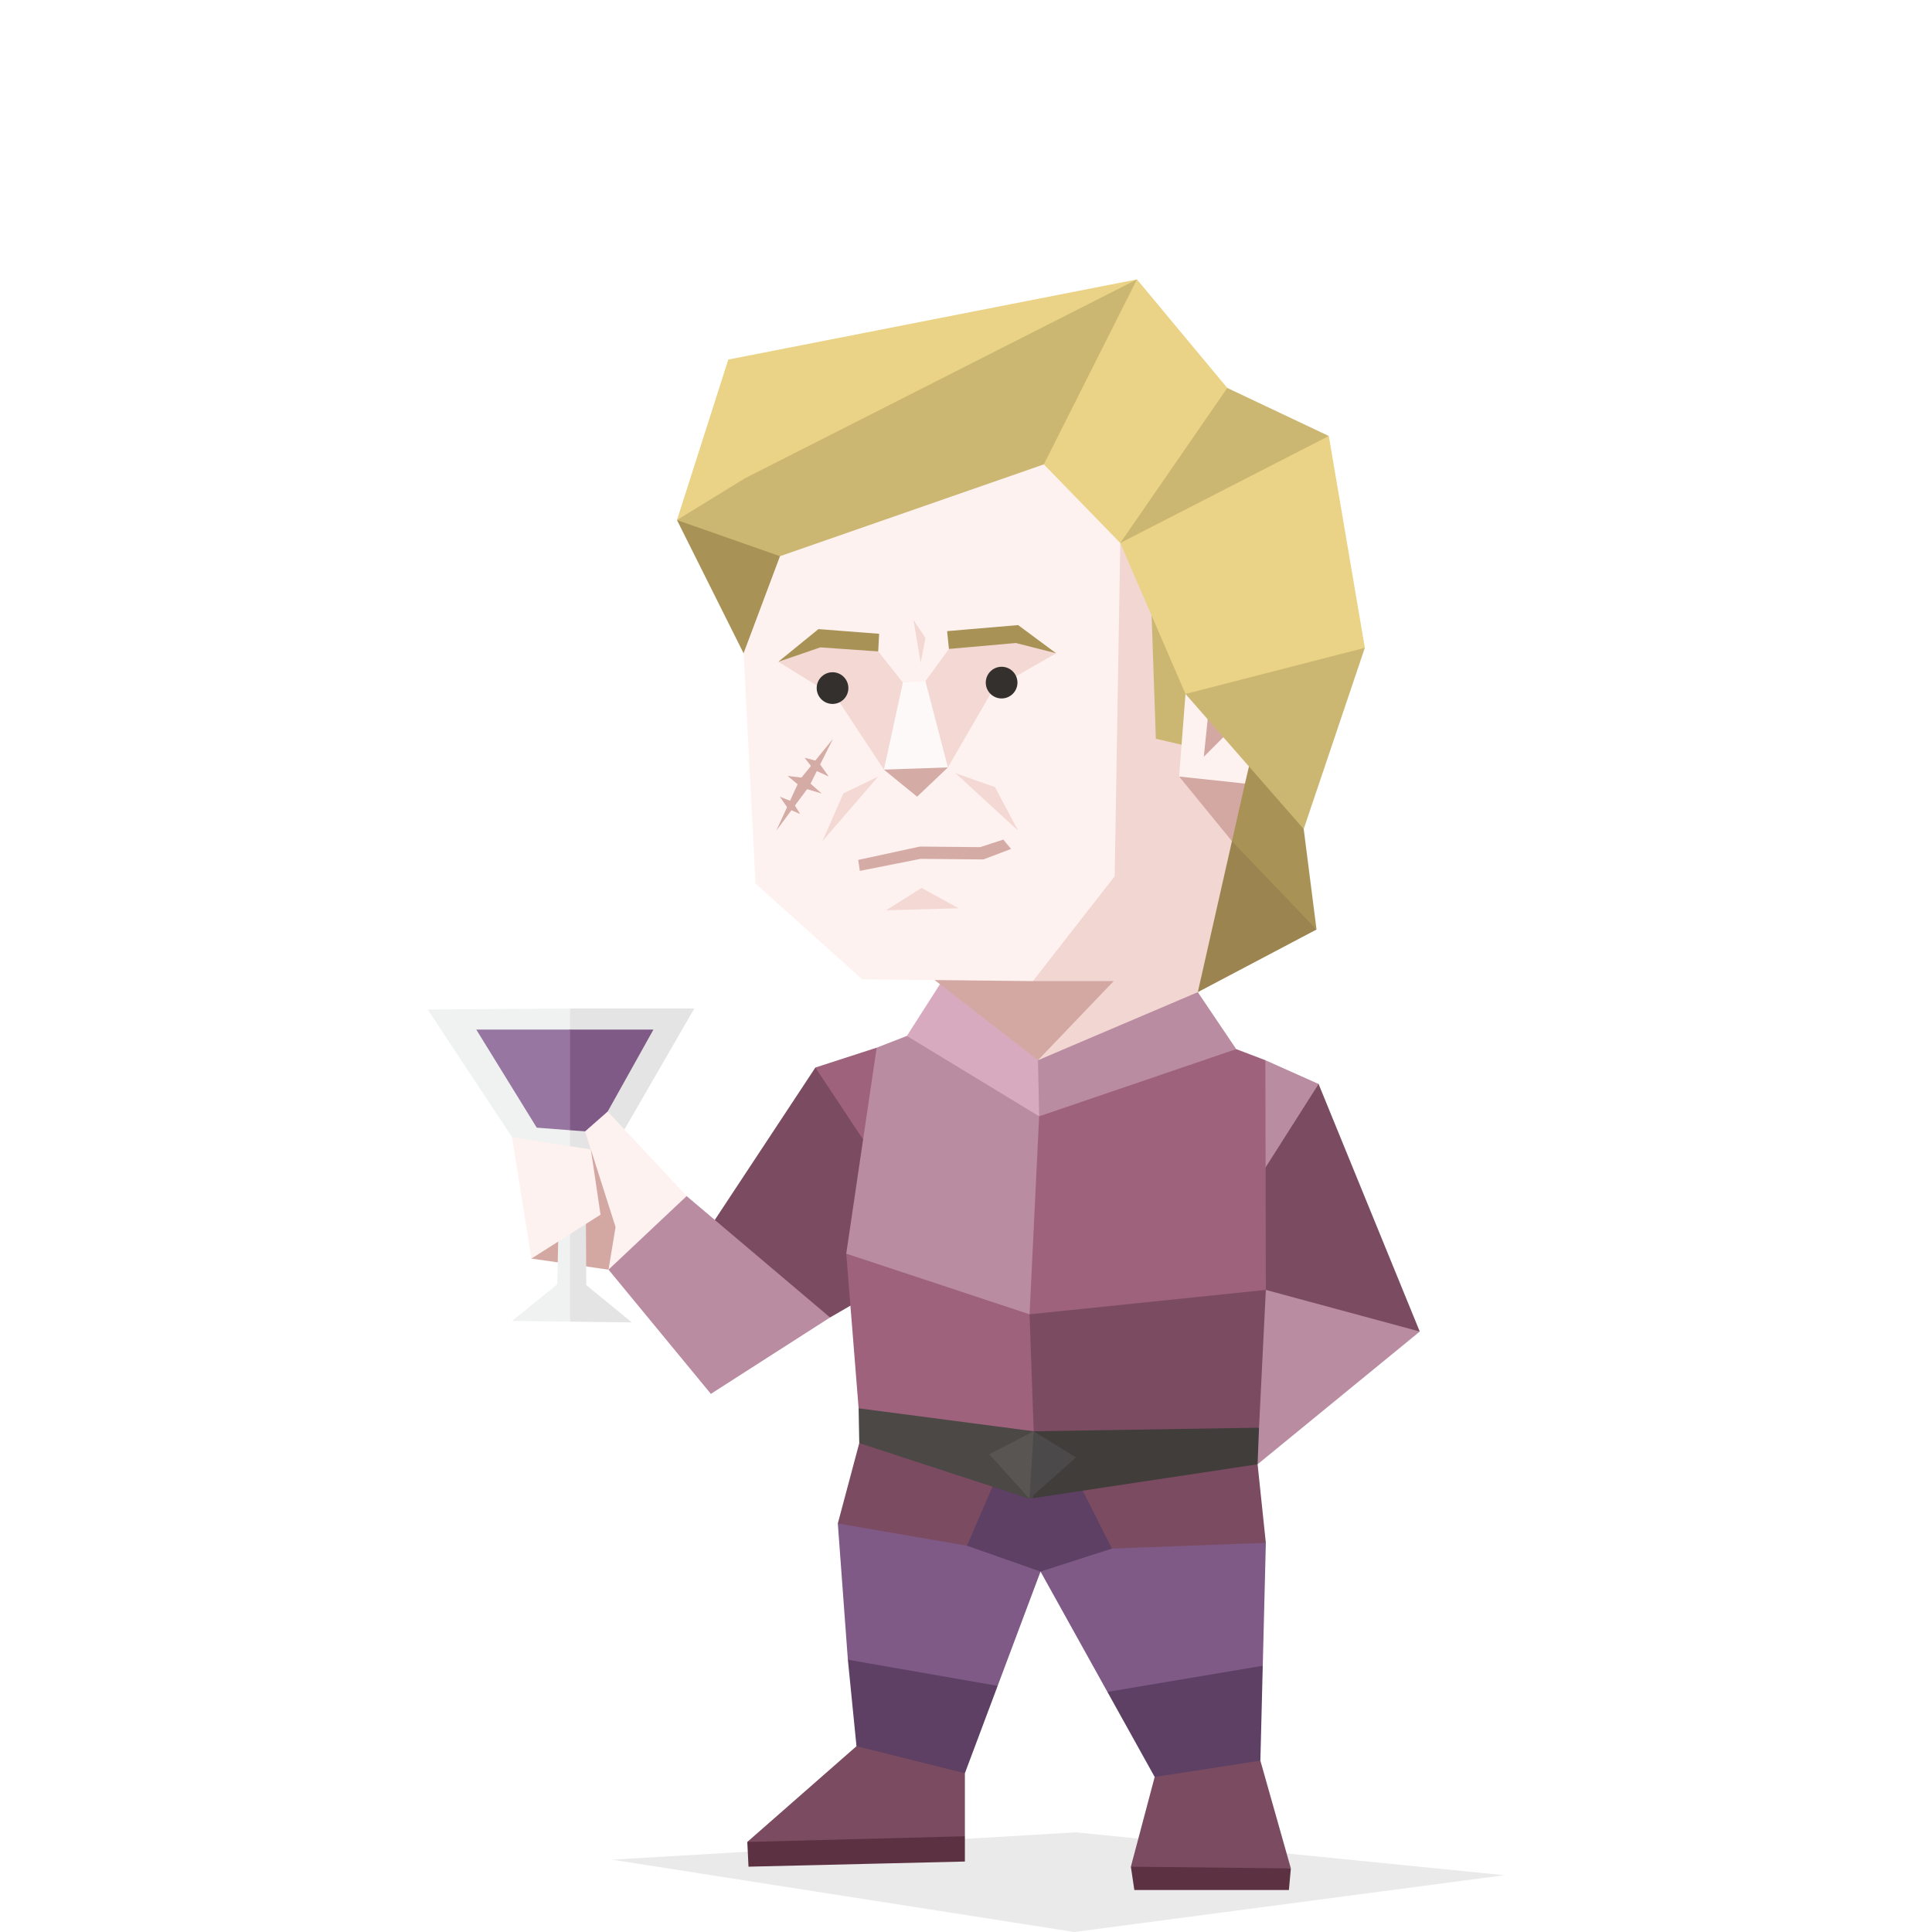 <svg xmlns="http://www.w3.org/2000/svg" viewBox="0 0 400 400"><path fill-rule="evenodd" clip-rule="evenodd" fill="#e5e4e4" d="M113.285 241.921l-7.277-6.482 12.026-26.639h25.715l-14.717 25.469-.743 5.572-4.754-1.858z"/><path fill-rule="evenodd" clip-rule="evenodd" fill="#f0f2f2" d="M113.285 241.921l-7.277-6.482-17.466-26.431 29.492-.208v31.296z"/><path fill-rule="evenodd" clip-rule="evenodd" fill="#7f5a87" d="M117.818 213.163h17.469l-11.863 21.255-5.39-.415-4.86-2.892z"/><path fill-rule="evenodd" clip-rule="evenodd" fill="#9776a1" d="M98.609 213.163h19.425v20.84l-6.905-.531z"/><path d="M193.999 232.371l-.096-8.624-25.086-2.725-27.654 41.897 30.692 9.849 10.844-6.29 12.807-33.114c.198-.256.065-.631-.251-.704l-1.256-.289z" fill-rule="evenodd" clip-rule="evenodd" fill="#7b4c61"/><path fill-rule="evenodd" clip-rule="evenodd" fill="#ba8ca1" d="M241.299 250.373l5.663 45.431 13.409 7.36 33.576-27.481z"/><path opacity=".1" fill-rule="evenodd" clip-rule="evenodd" fill="#34302d" d="M126.716 385.026L222.414 400l89.044-11.758-88.704-8.875z"/><path d="M244.727 382.379c.041-.404-10.594 4.099-10.594 4.099l.719 4.829h32.001l.406-4.474-22.532-4.454zM170.555 373.872l-15.835 7.483.25 5.122 44.801-1.066v-5.236z" fill-rule="evenodd" clip-rule="evenodd" fill="#5c3242"/><path fill-rule="evenodd" clip-rule="evenodd" fill="#7b4c61" d="M246.983 353.636l-7.918 14.267-4.931 18.574 33.126.356-6.313-22.307zM184.642 352.838l-7.317 8.692-22.605 19.825 45.051-1.18v-13.056z"/><path fill-rule="evenodd" clip-rule="evenodd" fill="#5d4063" d="M244.772 330.182l-15.495 20.108 9.788 17.613 21.882-3.377.494-19.648zM190.546 329.588l-15.004 14.039 1.783 17.903 22.446 5.589 6.781-18.077z"/><path fill-rule="evenodd" clip-rule="evenodd" fill="#7f5a87" d="M223.379 319.431l-7.948 5.943-8.879 23.668-31.01-5.415-2.081-28.207 27.93-17.382z"/><path fill-rule="evenodd" clip-rule="evenodd" fill="#7f5a87" d="M229.173 298.781l-16.046 11.514 2.304 15.079 13.846 24.916 32.164-5.412.639-25.447z"/><path fill-rule="evenodd" clip-rule="evenodd" fill="#5d4063" d="M192.032 310.815l8.171 9.21 15.228 5.349 14.782-4.755 6.388-19.758-39.062-.427z"/><path fill-rule="evenodd" clip-rule="evenodd" fill="#7b4c61" d="M238.087 298.038l22.284 5.126 1.709 16.267-31.867 1.188-8.171-16.192 16.783-6.219zM187.427 295.957l-9.526 2.825-4.44 16.638 26.742 4.605 6.685-15.451z"/><path fill-rule="evenodd" clip-rule="evenodd" fill="#4b4846" d="M188.021 281.621l-10.252 9.955.132 7.206 35.226 11.513.746-.114 6.577-22.325z"/><path fill-rule="evenodd" clip-rule="evenodd" fill="#403d3b" d="M213.873 310.181l46.498-7.017.296-7.578-40.217-7.73-6.432 8.473z"/><path fill-rule="evenodd" clip-rule="evenodd" fill="#7b4c61" d="M192.616 276.421l21.402 19.908 46.649-.743 1.413-28.525-53.42-20.947z"/><path fill-rule="evenodd" clip-rule="evenodd" fill="#9e627c" d="M193.503 242.4l-18.296 17.152 2.562 32.024 36.249 4.753-.855-24.216z"/><path fill-rule="evenodd" clip-rule="evenodd" fill="#7b4c61" d="M244.178 232.743l9.539-7.093 19.281-1.226 20.949 51.259-31.867-8.622z"/><path fill-rule="evenodd" clip-rule="evenodd" fill="#ba8ca1" d="M253.717 225.65l8.263-6.144 11.018 4.918-12.258 19.296z"/><path d="M112.393 244l-2.369 16.576 15.963 2.292s9.733.587 9.285-.446c-.448-1.033-9.508-22.878-9.508-22.878l-3.434-1.56-10.044 6.766.107-.75z" fill-rule="evenodd" clip-rule="evenodd" fill="#d4a8a2"/><path fill-rule="evenodd" clip-rule="evenodd" fill="#e5e4e4" d="M112.987 250.165l2.62 5.379 2.427 18.09 12.781.154-9.434-7.725-.08-14.116z"/><path fill-rule="evenodd" clip-rule="evenodd" fill="#f0f2f2" d="M112.987 250.165l2.62 5.379-.243 10.369-9.359 7.577 12.029.144v-22.386z"/><path fill-rule="evenodd" clip-rule="evenodd" fill="#fef2f0" d="M141.511 258.485l.648-10.848-16.339-17.511-4.681 4.116 6.308 19.808-1.46 8.818z"/><path fill-rule="evenodd" clip-rule="evenodd" fill="#ba8ca1" d="M171.855 272.768l-29.696-25.131-16.172 15.231 21.19 25.717z"/><path fill-rule="evenodd" clip-rule="evenodd" fill="#9e627c" d="M190.925 228.567l-9.42-11.657-12.689 4.112 12.591 18.983zM226.385 222.121l29.56-4.914 6.035 2.299.1 47.555-48.917 5.052-17.233-39.296z"/><path fill-rule="evenodd" clip-rule="evenodd" fill="#ba8ca1" d="M192.364 212.687l-10.859 4.223-6.298 42.642 37.956 12.561 1.98-40.991z"/><path fill-rule="evenodd" clip-rule="evenodd" fill="#9c8450" d="M239.939 193.577l8.055 11.838 24.58-12.969-17.936-23.461z"/><path d="M200.744 200.367c.231 1.483 14.399 30.755 14.399 30.755l40.802-13.915-7.951-11.792-47.25-5.048z" fill-rule="evenodd" clip-rule="evenodd" fill="#ba8ca1"/><path fill-rule="evenodd" clip-rule="evenodd" fill="#d8aac0" d="M194.613 203.768l-6.854 10.71 27.384 16.644-.24-11.616-11.841-19.552z"/><path fill-rule="evenodd" clip-rule="evenodd" fill="#d4a8a2" d="M240.392 196.346l-11.265 16.817-14.224 6.343-25.488-19.769 48.411-41.313z"/><path d="M254.404 161.938l.658 12.223-7.068 31.254-33.091 14.091 15.679-16.38h-16.731l-8.939-101.546s36.553-11.907 38.644-10.464c2.091 1.443 10.848 70.822 10.848 70.822z" fill-rule="evenodd" clip-rule="evenodd" fill="#f2d6d2"/><path d="M256.256 154.371l-7.023.879-9.927-2.298-1.644-47.688s3.803-15.592 5.893-14.149c2.092 1.444 12.701 63.256 12.701 63.256z" fill-rule="evenodd" clip-rule="evenodd" fill="#ccb772"/><path fill-rule="evenodd" clip-rule="evenodd" fill="#fef2f0" d="M155.816 90.268l-1.867 44.985 2.479 47.698 22.088 19.811 35.336.364 16.93-21.719 1.157-68.986-8.307-28.709z"/><path fill-rule="evenodd" clip-rule="evenodd" fill="#a99255" d="M250.94 160.774l4.122 13.387 17.512 18.285-2.657-20.797-3.051-14.017-12.208.34z"/><path d="M252.5 157.632c-.339.113-8.375 3.142-8.375 3.142l10.937 13.386 2.695-11.929-5.257-4.599z" fill-rule="evenodd" clip-rule="evenodd" fill="#d4a8a2"/><path fill-rule="evenodd" clip-rule="evenodd" fill="#fef2f0" d="M256.694 145.652l-11.248-1.978-1.322 17.1 13.633 1.458 3.118-13.416z"/><path fill-rule="evenodd" clip-rule="evenodd" fill="#d4a8a2" d="M250.477 144.695l-1.243 11.981 8.024-8.024z"/><path fill-rule="evenodd" clip-rule="evenodd" fill="#ccb772" d="M269.465 121.916l13.111 12.207-12.659 37.526-24.471-27.975z"/><path fill-rule="evenodd" clip-rule="evenodd" fill="#ead386" d="M250.702 93.207l-18.763 19.214 13.507 31.253 37.13-9.551-7.46-43.856z"/><path fill-rule="evenodd" clip-rule="evenodd" fill="#ccb772" d="M235.33 79.417l18.764.904 21.022 9.946-43.177 22.154z"/><path fill-rule="evenodd" clip-rule="evenodd" fill="#ead386" d="M208.881 91.624l7.234 4.521 15.824 16.276 22.155-32.1-18.696-22.471z"/><path fill-rule="evenodd" clip-rule="evenodd" fill="#a99255" d="M164.122 108.126l-10.173 27.127-13.789-27.579z"/><path fill-rule="evenodd" clip-rule="evenodd" fill="#ead386" d="M209.334 84.164l26.064-26.314-84.613 16.594-10.625 33.23z"/><path fill-rule="evenodd" clip-rule="evenodd" fill="#ccb772" d="M216.115 96.145l-54.628 19.009-21.327-7.48 14.044-8.637 81.194-41.187z"/><path fill-rule="evenodd" clip-rule="evenodd" fill="#fef2f0" d="M110.024 260.576l14.309-9.095-2.003-13.498-16.322-2.544z"/><path fill-rule="evenodd" clip-rule="evenodd" fill="#4b4949" d="M208.522 301.678l5.496-5.349 8.766 5.423-9.657 8.543z"/><path fill-rule="evenodd" clip-rule="evenodd" fill="#595552" d="M204.808 301.082l9.21-4.753-.891 13.966z"/><path fill="#d4aba5" d="M177.684 178.038l12.777-2.77 12.462.125 4.799-1.567 1.615 1.938-5.739 2.173-13.015-.12-12.562 2.488z"/><path fill="#f3d8d4" d="M190.803 183.833l-7.368 4.642 15.03-.429zM181.826 160.774l-11.561 13.387 4.357-9.903zM197.798 160.059l12.991 11.917-4.8-9.02zM190.613 137.209l-1.486-8.836 2.487 3.732z"/><path fill="#f3d8d4" d="M169.501 132.593l-8.357 4.417 12.057 7.465L183 159.341l6.415-4.97 6.84 4.511 9.339-16.134 13.066-7.495-11.093-3.111-11.101 2.213-4.87 6.678-1.226 6.155-3.43-5.871-5.114-6.446z"/><path fill="#d4aba5" d="M186.532 154.371l-3.532 4.97 6.879 5.603 6.376-6.062z"/><path fill="#fef9f9" d="M186.94 141.317L183 159.341l13.255-.459-4.659-17.849z"/><path fill="#a99255" d="M196.466 134.355l-.379-3.684 14.702-1.254 7.871 5.836-8.333-2.128zM181.826 134.871l.188-3.652-12.568-.97-8.302 6.761 8.709-2.978z"/><path d="M175.643 142.609c-.081 1.809-1.614 3.21-3.424 3.129-1.809-.081-3.21-1.614-3.129-3.424.081-1.809 1.614-3.21 3.424-3.129 1.809.082 3.21 1.615 3.129 3.424zM210.653 141.304c.013 1.811-1.445 3.29-3.257 3.303-1.811.013-3.29-1.445-3.302-3.257-.013-1.811 1.445-3.29 3.257-3.302s3.289 1.445 3.302 3.256z" fill="#33302d"/><path fill-rule="evenodd" clip-rule="evenodd" fill="#d4aba5" d="M172.47 152.953l-6.904 8.494-4.848 10.529 6.809-9.16z"/><path fill-rule="evenodd" clip-rule="evenodd" fill="#d4aba5" d="M166.594 156.892l2.721.702 2.264 3.18-3.107-1.433zM163.066 160.644l3.387.412 3.67 3.229-4.179-1.236zM161.453 164.944l2.669 1.073 1.543 2.527-2.457-1.076z"/></svg>